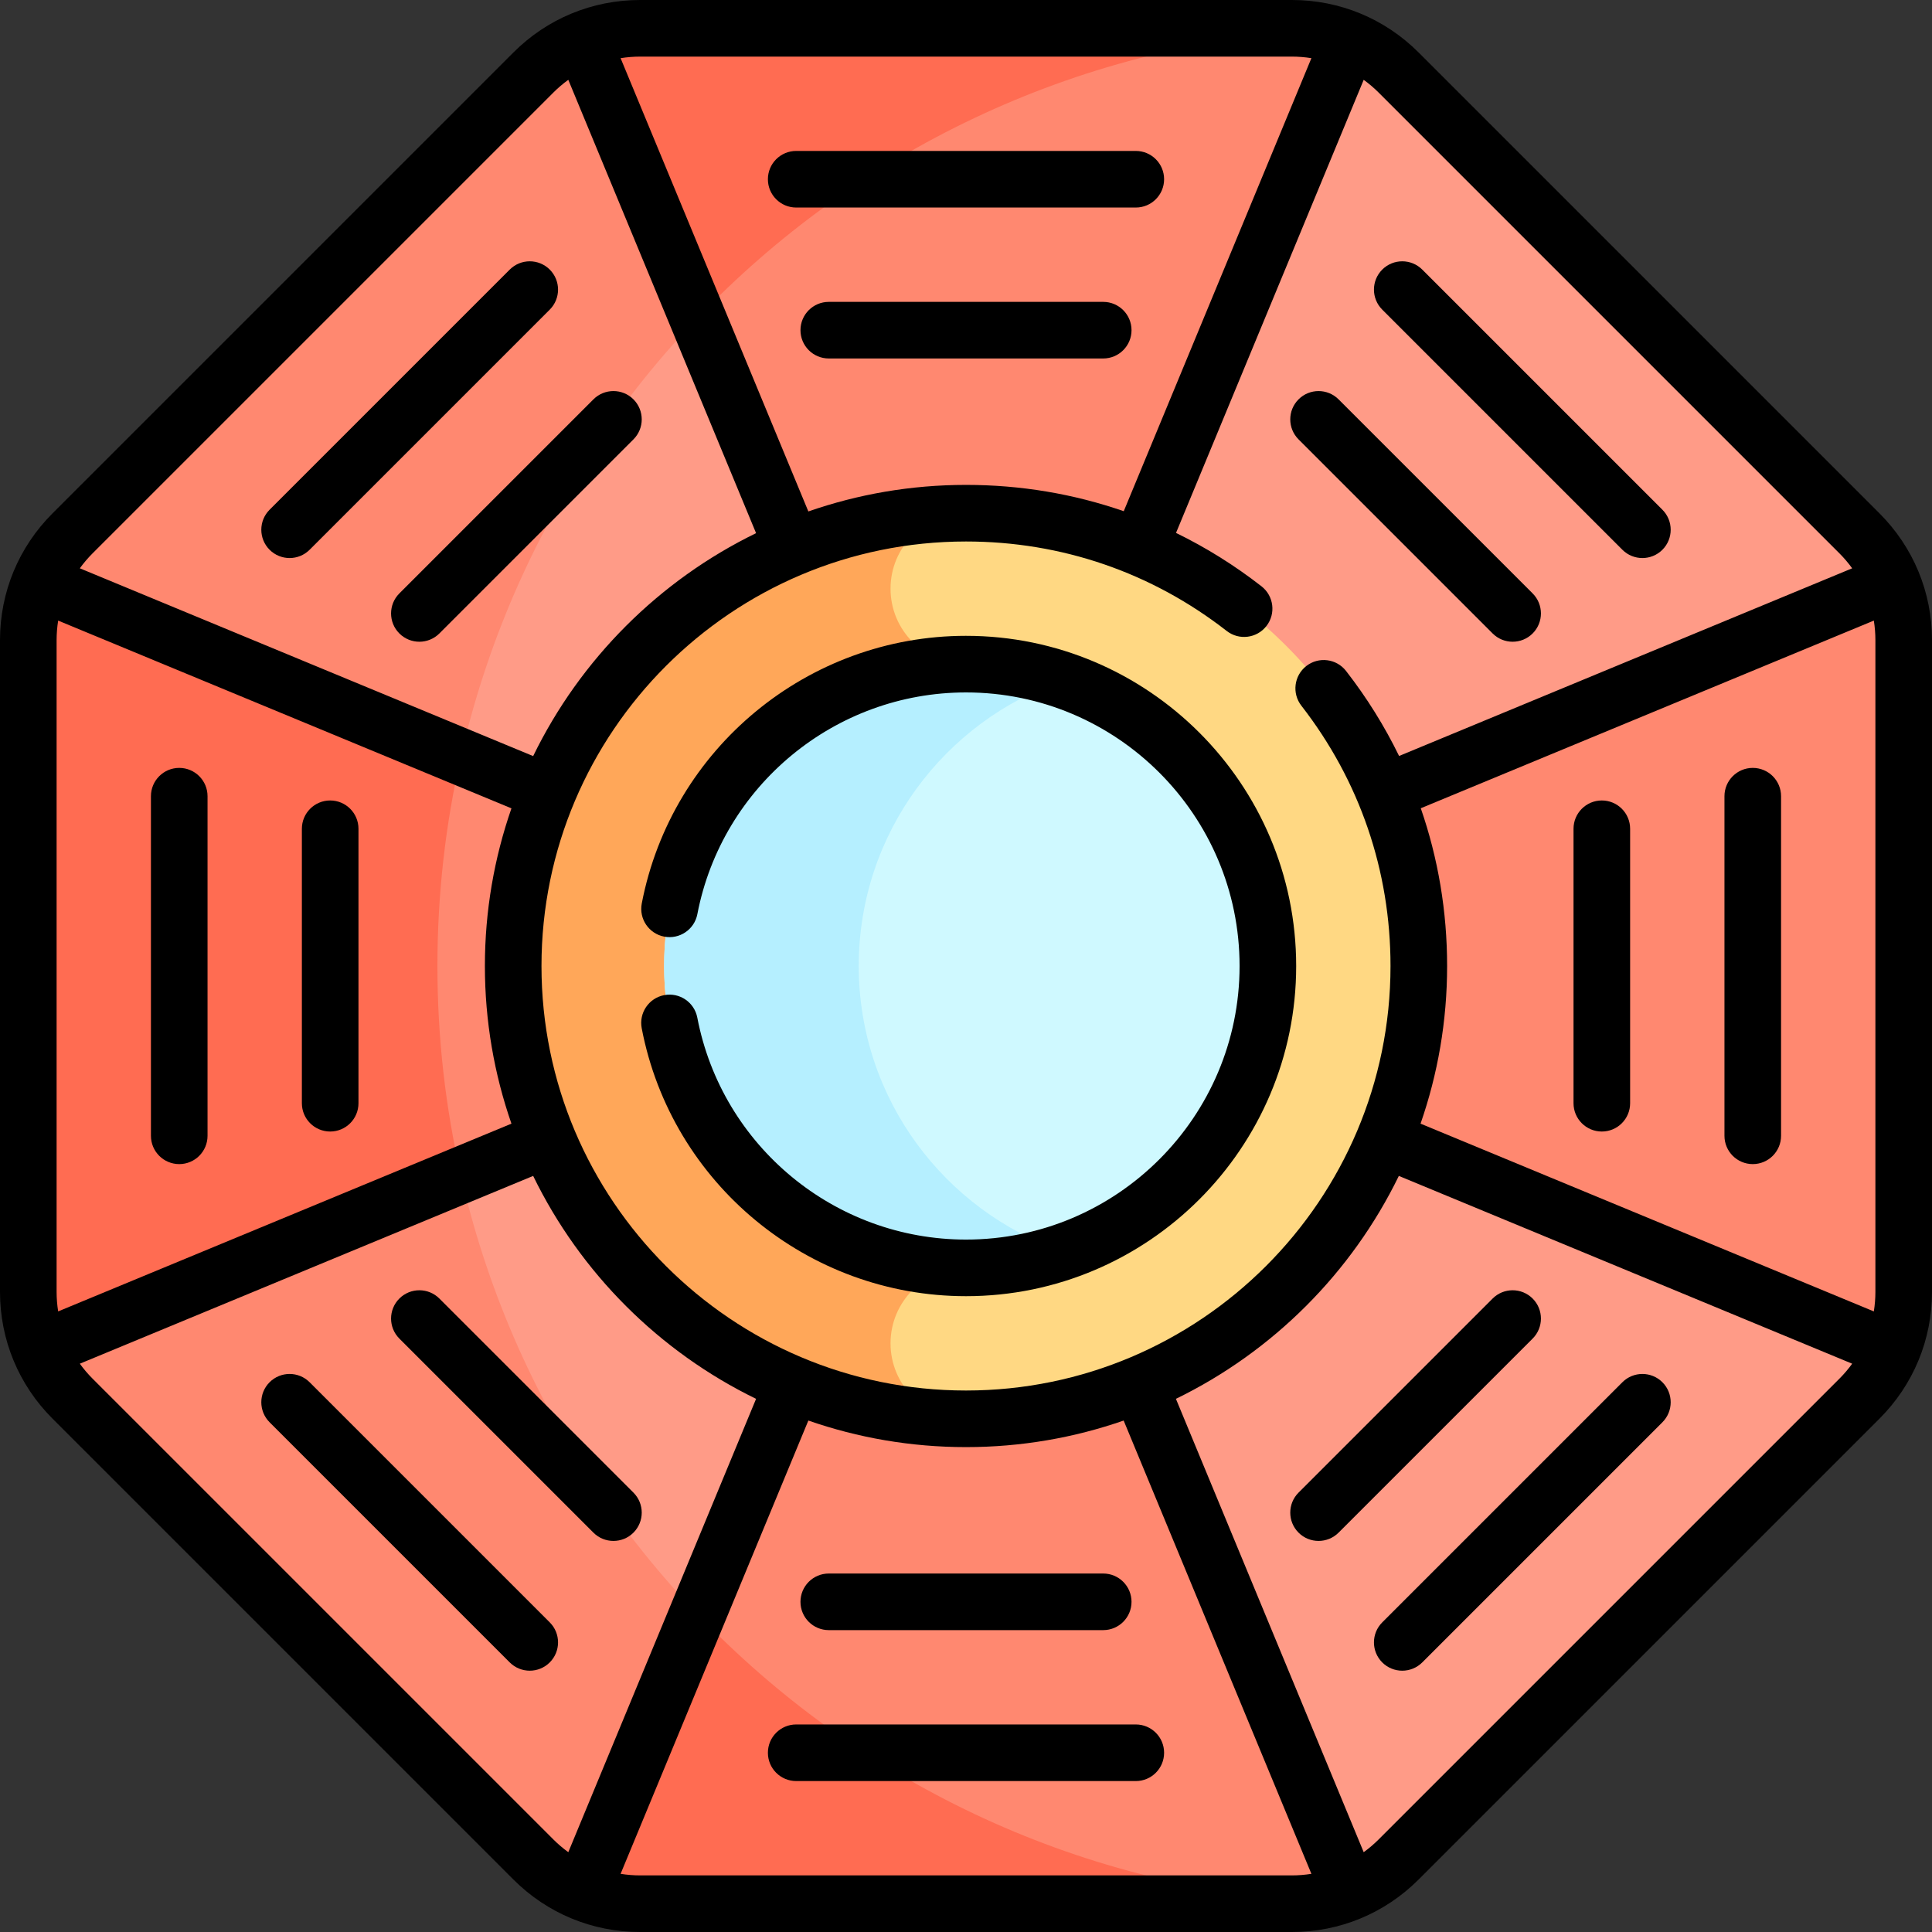 <svg id="Capa_1" enable-background="new 0 0 512 512" height="512" viewBox="0 0 512 512" width="512" xmlns="http://www.w3.org/2000/svg"><rect x="0" y="0" width="512" height="512" fill="#333333" stroke="none"/><g><g><path d="m342.364 7.5h-172.728c-10.609 0-20.783 4.214-28.284 11.716l-122.136 122.136c-7.502 7.502-11.716 17.676-11.716 28.284v172.727c0 10.609 4.214 20.783 11.716 28.284l122.136 122.136c7.501 7.501 17.676 11.716 28.284 11.716h172.727c10.609 0 20.783-4.214 28.284-11.716l122.136-122.136c7.501-7.501 11.716-17.676 11.716-28.284v-172.727c0-10.609-4.214-20.783-11.716-28.284l-122.135-122.136c-7.502-7.502-17.676-11.716-28.284-11.716z" fill="#ff9b87"/></g><g><path d="m115.921 256c0-131.955 102.854-239.868 232.762-247.99-2.077-.333-4.189-.51-6.319-.51h-172.728c-10.609 0-20.783 4.214-28.284 11.716l-122.136 122.136c-7.502 7.502-11.716 17.676-11.716 28.284v172.727c0 10.609 4.214 20.783 11.716 28.284l122.136 122.136c7.501 7.501 17.676 11.716 28.284 11.716h172.727c2.131 0 4.242-.178 6.319-.51-129.907-8.121-232.761-116.034-232.761-247.989z" fill="#ff8870"/></g><g><path d="m256 256 101.671-245.455c-4.807-1.991-10.003-3.045-15.307-3.045h-172.728c-5.304 0-10.5 1.053-15.307 3.045z" fill="#ff8870"/></g><g><path d="m348.683 8.01c-2.077-.332-4.189-.51-6.319-.51h-172.728c-5.304 0-10.5 1.053-15.307 3.045l30.522 73.686c41.852-43.74 99.527-72.2 163.832-76.221z" fill="#ff6c52"/></g><g><path d="m256 256-101.671 245.455c4.807 1.991 10.003 3.045 15.307 3.045h172.727c5.304 0 10.5-1.054 15.307-3.045z" fill="#ff8870"/></g><g><path d="m184.851 427.769-30.522 73.686c4.807 1.991 10.003 3.045 15.307 3.045h172.727c2.13 0 4.242-.178 6.319-.51-64.304-4.021-121.979-32.481-163.831-76.221z" fill="#ff6c52"/></g><g><path d="m10.545 154.329c-1.991 4.807-3.045 10.003-3.045 15.307v172.727c0 5.304 1.054 10.5 3.045 15.307l245.455-101.67z" fill="#ff8870"/></g><g><path d="m115.921 256c0-19.061 2.153-37.618 6.217-55.448l-111.593-46.223c-1.991 4.807-3.045 10.003-3.045 15.307v172.727c0 5.304 1.054 10.5 3.045 15.307l111.593-46.223c-4.064-17.829-6.217-36.386-6.217-55.447z" fill="#ff6c52"/></g><g><path d="m501.455 357.671c1.991-4.807 3.045-10.003 3.045-15.307v-172.728c0-5.304-1.054-10.5-3.045-15.307l-245.455 101.671z" fill="#ff8870"/></g><g><circle cx="256" cy="256" fill="#ffd883" r="120"/></g><g><path d="m236 356c0-11.046 8.954-20 20-20v-160c-11.046 0-20-8.954-20-20s8.954-20 20-20c-66.274 0-120 53.726-120 120s53.726 120 120 120c-11.046 0-20-8.954-20-20z" fill="#ffa759"/></g><g><circle cx="256" cy="256" fill="#cff9ff" r="80"/></g><g><path d="m227.574 256c0-35.09 22.719-64.954 54.213-75.711-8.097-2.766-16.765-4.289-25.787-4.289-44.112 0-80 35.888-80 80s35.888 80 80 80c9.022 0 17.69-1.523 25.787-4.289-31.493-10.757-54.213-40.621-54.213-75.711z" fill="#b5efff"/></g><g><path d="m498.087 136.049-122.135-122.136c-8.972-8.973-20.9-13.913-33.588-13.913h-172.728c-12.688 0-24.617 4.94-33.587 13.912l-122.136 122.137c-8.972 8.972-13.913 20.899-13.913 33.588v172.727c0 12.688 4.941 24.616 13.913 33.588l122.136 122.136c8.971 8.973 20.9 13.913 33.588 13.913h172.728c12.688 0 24.617-4.94 33.587-13.912l122.136-122.137c8.972-8.972 13.913-20.899 13.913-33.588v-172.727c-.001-12.689-4.942-24.616-13.914-33.588zm-121.566 78.147 120.065-49.732c.27 1.696.414 3.423.414 5.173v172.727c0 1.75-.144 3.478-.414 5.173l-120.124-49.757c4.555-13.095 7.038-27.152 7.038-41.78 0-14.464-2.375-28.523-6.979-41.804zm110.96-67.54c1.237 1.237 2.357 2.56 3.365 3.95l-120.073 49.736c-3.847-7.894-8.539-15.435-14.054-22.529-2.543-3.271-7.255-3.862-10.524-1.319-3.27 2.543-3.86 7.255-1.318 10.524 15.454 19.881 23.623 43.735 23.623 68.982 0 62.032-50.467 112.5-112.5 112.5s-112.5-50.468-112.5-112.5 50.467-112.5 112.5-112.5c25.298 0 49.19 8.198 69.092 23.71 3.267 2.546 7.979 1.96 10.526-1.306 2.546-3.268 1.962-7.979-1.305-10.526-7.13-5.557-14.714-10.281-22.655-14.15l49.736-120.073c1.39 1.008 2.713 2.128 3.951 3.365zm-472.481 195.707v-172.726c0-1.75.144-3.478.414-5.173l120.125 49.757c-4.555 13.095-7.038 27.152-7.038 41.779s2.483 28.684 7.038 41.779l-120.125 49.757c-.27-1.695-.414-3.422-.414-5.173zm327.364-327.363c1.75 0 3.477.144 5.172.414l-49.731 120.062c-13.28-4.603-27.339-6.976-41.805-6.976-14.627 0-28.684 2.483-41.779 7.038l-49.757-120.124c1.695-.27 3.422-.414 5.172-.414zm-195.709 9.519c1.237-1.237 2.561-2.357 3.95-3.365l49.763 120.139c-25.685 12.508-46.568 33.391-59.076 59.076l-120.138-49.763c1.008-1.389 2.128-2.712 3.365-3.95zm-122.136 340.825c-1.238-1.237-2.357-2.561-3.365-3.95l120.139-49.763c12.507 25.686 33.391 46.569 59.076 59.077l-49.763 120.139c-1.39-1.008-2.713-2.128-3.95-3.365zm145.117 131.656c-1.75 0-3.477-.144-5.172-.414l49.758-120.125c13.095 4.555 27.152 7.038 41.779 7.038s28.684-2.483 41.779-7.038l49.757 120.125c-1.695.27-3.422.414-5.172.414zm195.709-9.519c-1.237 1.237-2.561 2.357-3.95 3.365l-49.763-120.139c25.685-12.508 46.568-33.391 59.076-59.076l120.139 49.763c-1.008 1.389-2.128 2.712-3.365 3.95z"/><path d="m256 168.5c-41.88 0-78.018 29.832-85.926 70.935-.783 4.067 1.88 7.999 5.948 8.782 4.061.773 7.999-1.881 8.782-5.948 6.552-34.053 36.494-58.769 71.196-58.769 39.977 0 72.5 32.523 72.5 72.5s-32.523 72.5-72.5 72.5c-34.73 0-64.677-24.74-71.208-58.826-.78-4.068-4.708-6.734-8.777-5.955-4.068.779-6.734 4.709-5.955 8.777 7.883 41.143 44.026 71.004 85.94 71.004 48.248 0 87.5-39.252 87.5-87.5s-39.252-87.5-87.5-87.5z"/><path d="m301 457h-90c-4.142 0-7.5 3.357-7.5 7.5s3.358 7.5 7.5 7.5h90c4.142 0 7.5-3.357 7.5-7.5s-3.358-7.5-7.5-7.5z"/><path d="m211 55h90c4.142 0 7.5-3.357 7.5-7.5s-3.358-7.5-7.5-7.5h-90c-4.142 0-7.5 3.357-7.5 7.5s3.358 7.5 7.5 7.5z"/><path d="m219.633 432h72.733c4.142 0 7.5-3.357 7.5-7.5s-3.358-7.5-7.5-7.5h-72.733c-4.142 0-7.5 3.357-7.5 7.5s3.358 7.5 7.5 7.5z"/><path d="m292.367 80h-72.733c-4.142 0-7.5 3.357-7.5 7.5s3.358 7.5 7.5 7.5h72.733c4.142 0 7.5-3.357 7.5-7.5s-3.358-7.5-7.5-7.5z"/><path d="m145.691 429.948-63.64-63.64c-2.929-2.928-7.678-2.928-10.606 0-2.929 2.93-2.929 7.678 0 10.607l63.64 63.64c1.464 1.464 3.384 2.196 5.303 2.196s3.839-.732 5.303-2.196c2.93-2.929 2.93-7.677 0-10.607z"/><path d="m366.309 82.052 63.64 63.64c1.464 1.464 3.384 2.196 5.303 2.196s3.839-.732 5.303-2.196c2.929-2.93 2.929-7.678 0-10.607l-63.64-63.64c-2.929-2.928-7.678-2.928-10.606 0-2.93 2.929-2.93 7.677 0 10.607z"/><path d="m157.265 406.166c1.464 1.464 3.384 2.196 5.303 2.196s3.839-.732 5.303-2.196c2.929-2.93 2.929-7.678 0-10.607l-51.431-51.43c-2.929-2.928-7.678-2.928-10.606 0-2.929 2.93-2.929 7.678 0 10.607z"/><path d="m354.735 105.834c-2.929-2.928-7.678-2.928-10.606 0-2.929 2.93-2.929 7.678 0 10.607l51.431 51.43c1.464 1.464 3.384 2.196 5.303 2.196s3.839-.732 5.303-2.196c2.929-2.93 2.929-7.678 0-10.607z"/><path d="m47.5 203.5c-4.142 0-7.5 3.357-7.5 7.5v90c0 4.143 3.358 7.5 7.5 7.5s7.5-3.357 7.5-7.5v-90c0-4.143-3.358-7.5-7.5-7.5z"/><path d="m464.5 308.5c4.142 0 7.5-3.357 7.5-7.5v-90c0-4.143-3.358-7.5-7.5-7.5s-7.5 3.357-7.5 7.5v90c0 4.143 3.358 7.5 7.5 7.5z"/><path d="m87.5 212.133c-4.142 0-7.5 3.357-7.5 7.5v72.734c0 4.143 3.358 7.5 7.5 7.5s7.5-3.357 7.5-7.5v-72.734c0-4.143-3.358-7.5-7.5-7.5z"/><path d="m424.5 299.867c4.142 0 7.5-3.357 7.5-7.5v-72.734c0-4.143-3.358-7.5-7.5-7.5s-7.5 3.357-7.5 7.5v72.734c0 4.143 3.358 7.5 7.5 7.5z"/><path d="m76.749 147.888c1.919 0 3.839-.732 5.303-2.196l63.64-63.64c2.929-2.93 2.929-7.678 0-10.607-2.929-2.928-7.678-2.928-10.606 0l-63.64 63.64c-2.929 2.93-2.929 7.678 0 10.607 1.464 1.463 3.383 2.196 5.303 2.196z"/><path d="m429.948 366.309-63.64 63.64c-2.929 2.93-2.929 7.678 0 10.607 1.464 1.464 3.384 2.196 5.303 2.196s3.839-.732 5.303-2.196l63.64-63.64c2.929-2.93 2.929-7.678 0-10.607-2.928-2.928-7.677-2.928-10.606 0z"/><path d="m105.834 167.871c1.464 1.464 3.384 2.196 5.303 2.196s3.839-.732 5.303-2.196l51.431-51.43c2.929-2.93 2.929-7.678 0-10.607-2.928-2.927-7.677-2.929-10.606 0l-51.431 51.43c-2.929 2.929-2.929 7.677 0 10.607z"/><path d="m406.166 344.129c-2.928-2.927-7.677-2.929-10.606 0l-51.431 51.43c-2.929 2.93-2.929 7.678 0 10.607 1.464 1.464 3.384 2.196 5.303 2.196s3.839-.732 5.303-2.196l51.431-51.43c2.929-2.929 2.929-7.677 0-10.607z"/></g></g></svg>